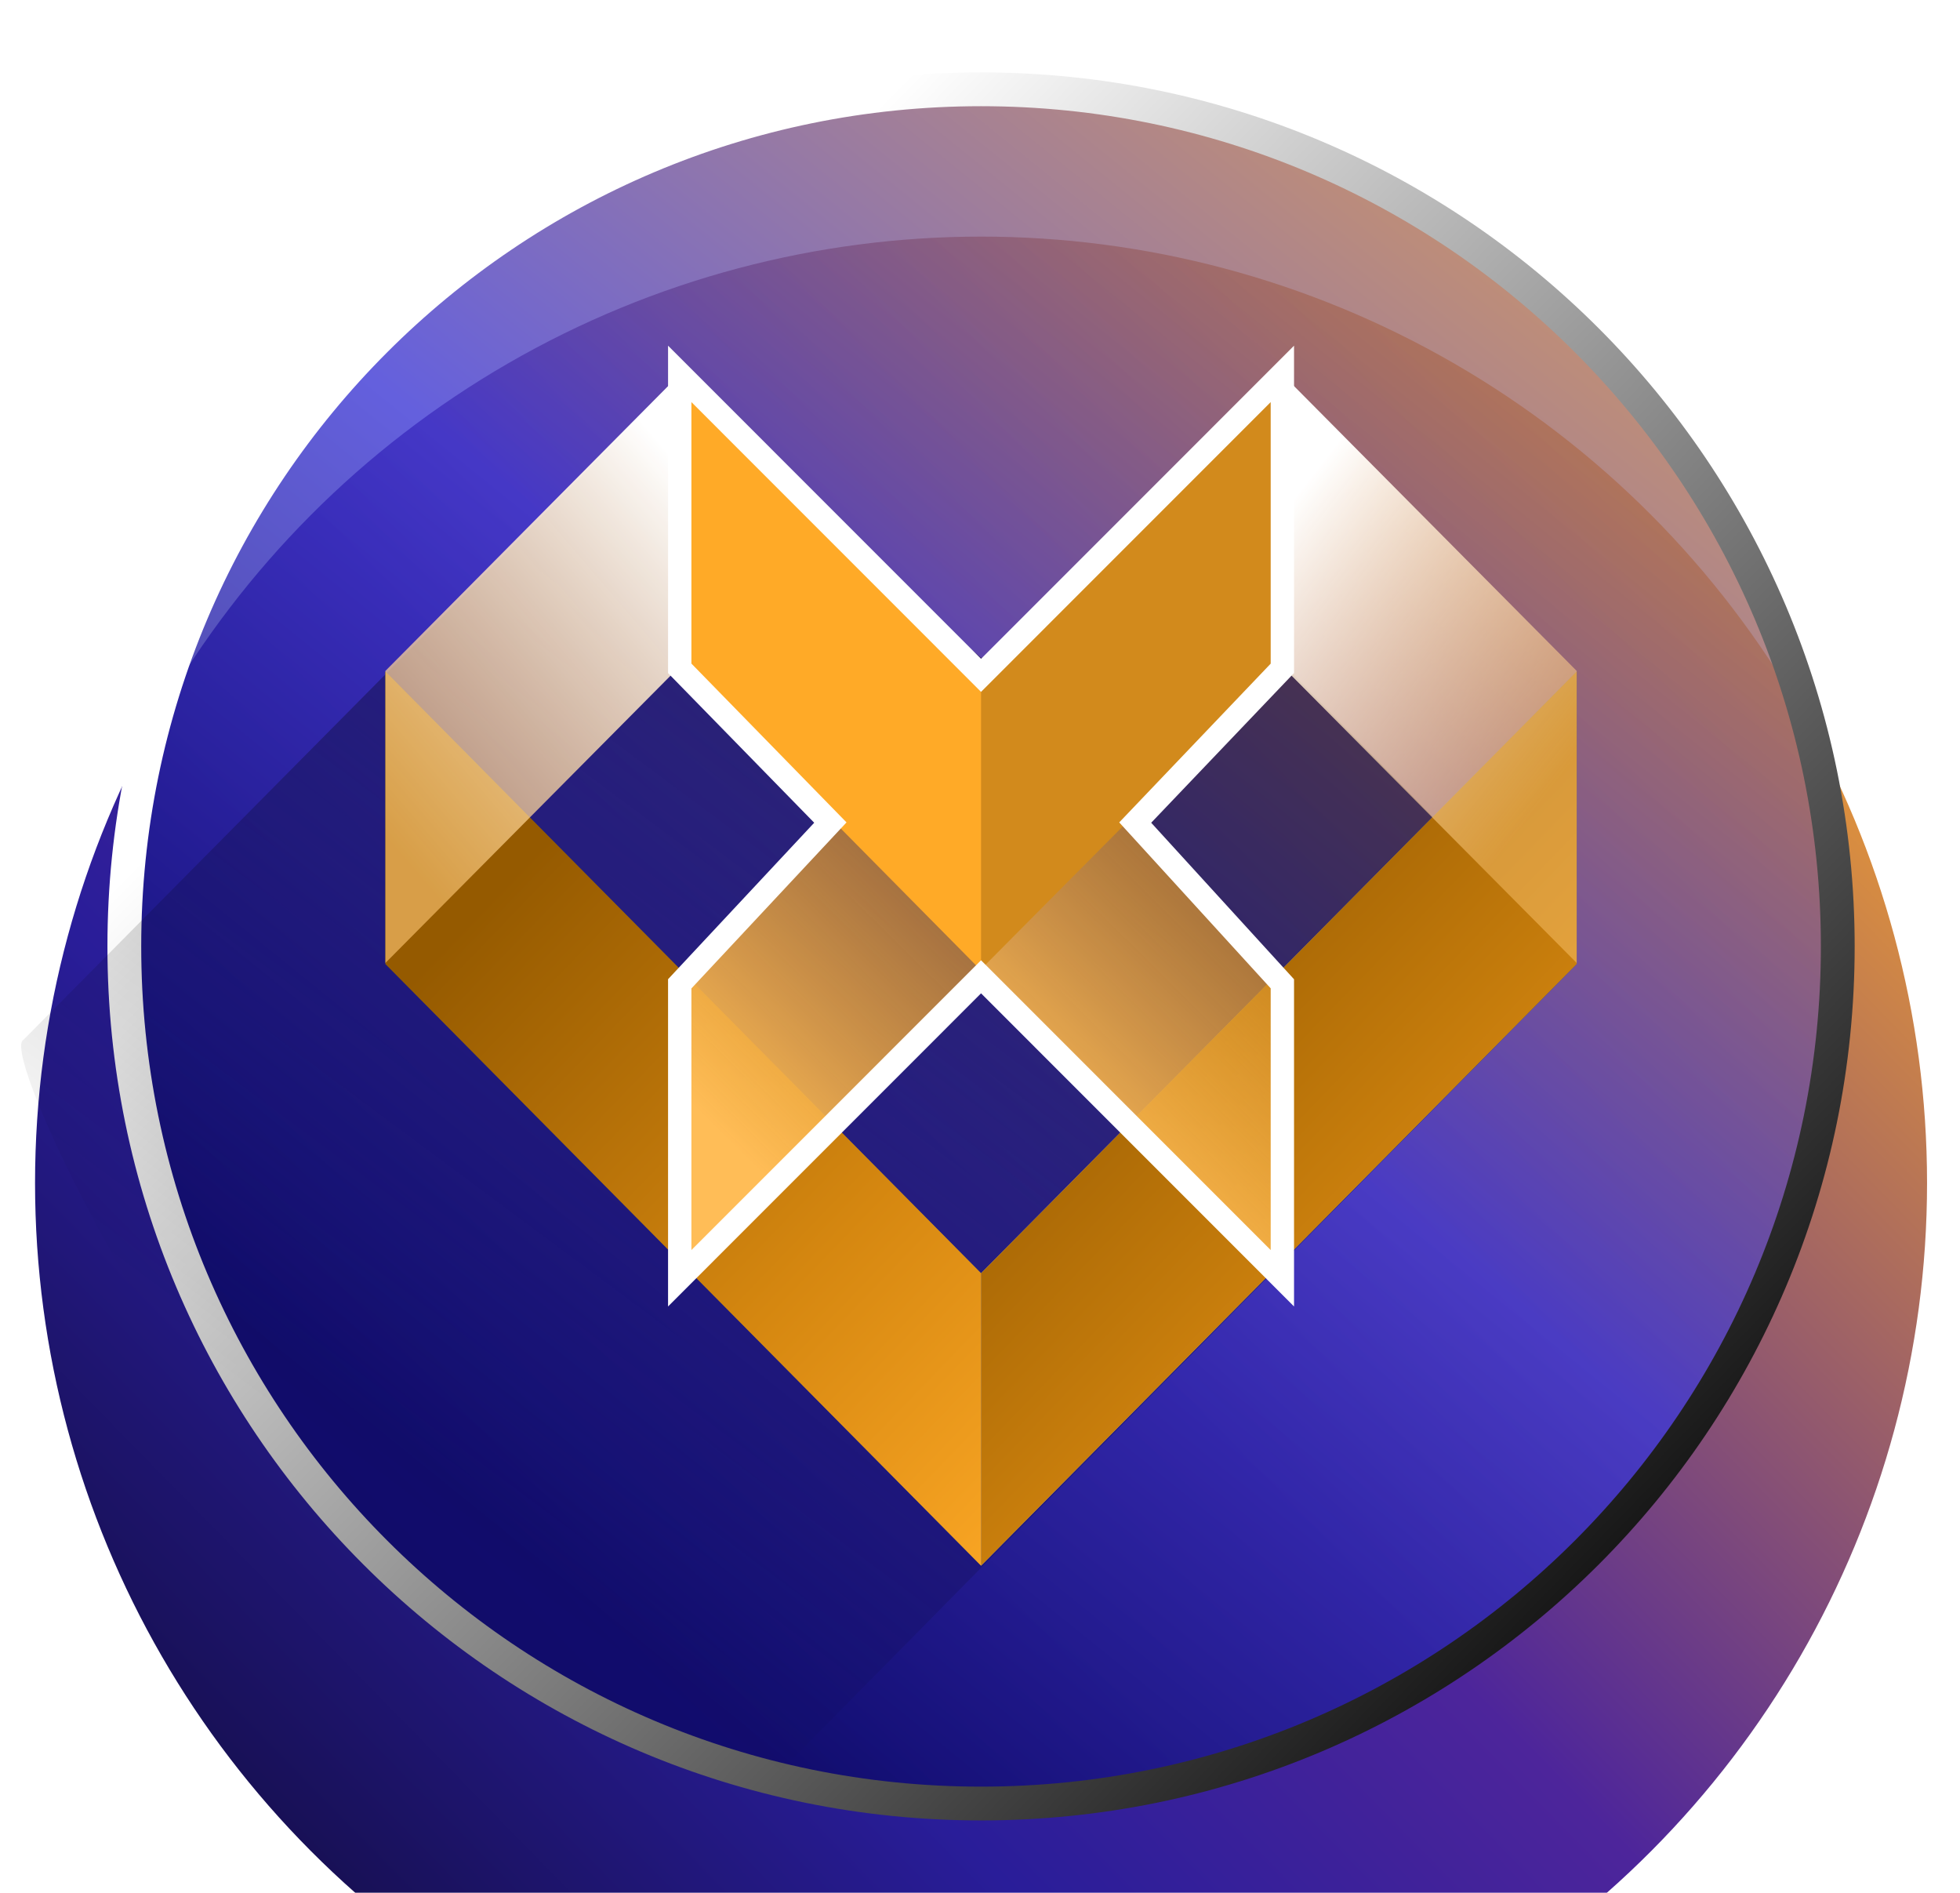 <svg width="58" height="56" viewBox="0 0 58 56" fill="none" xmlns="http://www.w3.org/2000/svg">
<g filter="url(#filter0_i_2878_3647)">
<ellipse cx="29.031" cy="28" rx="27.994" ry="28" fill="url(#paint0_linear_2878_3647)"/>
</g>
<path d="M54.383 28C54.383 42.005 43.032 53.358 29.031 53.358C15.029 53.358 3.679 42.005 3.679 28C3.679 13.995 15.029 2.642 29.031 2.642C43.032 2.642 54.383 13.995 54.383 28Z" fill="url(#paint1_linear_2878_3647)" fill-opacity="0.8"/>
<path d="M54.383 28C54.383 42.005 43.032 53.358 29.031 53.358C15.029 53.358 3.679 42.005 3.679 28C3.679 13.995 15.029 2.642 29.031 2.642C43.032 2.642 54.383 13.995 54.383 28Z" stroke="url(#paint2_linear_2878_3647)" style="mix-blend-mode:overlay"/>
<path opacity="0.6" d="M20.91 54.617L46.657 28.518L38.19 19.877L29.031 19.457L19.7 11.58L0.692 30.765C0.091 31.066 3.621 38.98 10.105 47.389C16.59 55.799 16.907 55.518 20.91 54.617Z" fill="url(#paint3_linear_2878_3647)"/>
<path d="M29.031 46.321L46.657 28.52V19.867L29.031 37.669V46.321Z" fill="url(#paint4_linear_2878_3647)"/>
<path d="M29.031 46.321L11.405 28.52V19.867L29.031 37.669V46.321Z" fill="url(#paint5_linear_2878_3647)"/>
<path d="M29.031 46.321L46.657 28.52V19.867L29.031 37.669V46.321Z" fill="url(#paint6_linear_2878_3647)"/>
<path d="M46.657 28.49L37.935 19.703V11.062L46.657 19.849V28.49Z" fill="url(#paint7_linear_2878_3647)"/>
<path d="M29.031 46.321L11.405 28.52V19.867L29.031 37.669V46.321Z" fill="url(#paint8_linear_2878_3647)"/>
<path d="M29.067 19.98L20.128 28.983V37.628L29.067 28.625V19.98Z" fill="url(#paint9_linear_2878_3647)"/>
<path d="M29.031 19.98L37.935 28.983V37.628L29.031 28.625V19.98Z" fill="url(#paint10_linear_2878_3647)"/>
<path d="M11.405 28.49L20.128 19.703V11.062L11.405 19.849V28.49Z" fill="url(#paint11_linear_2878_3647)"/>
<path d="M28.995 28.71L37.935 19.706V11.062L28.995 20.065V28.71Z" fill="#D28A1C"/>
<path d="M29.031 28.71L20.128 19.706V11.062L29.031 20.065V28.71Z" fill="#FFAA27"/>
<path fill-rule="evenodd" clip-rule="evenodd" d="M19.769 10.227L29.031 19.491L38.293 10.227V19.911L34.066 24.341L38.293 28.972V38.652L29.031 29.388L19.769 38.652V28.97L24.094 24.341L19.769 19.914V10.227ZM20.46 11.896V19.632L25.05 24.331L20.46 29.243V36.983L29.031 28.41L37.602 36.983V29.24L33.12 24.331L37.602 19.634V11.896L29.031 20.469L20.46 11.896Z" fill="white"/>
<defs>
<filter id="filter0_i_2878_3647" x="1.037" y="0" width="55.987" height="62" filterUnits="userSpaceOnUse" color-interpolation-filters="sRGB">
<feFlood flood-opacity="0" result="BackgroundImageFix"/>
<feBlend mode="normal" in="SourceGraphic" in2="BackgroundImageFix" result="shape"/>
<feColorMatrix in="SourceAlpha" type="matrix" values="0 0 0 0 0 0 0 0 0 0 0 0 0 0 0 0 0 0 127 0" result="hardAlpha"/>
<feOffset dy="7"/>
<feGaussianBlur stdDeviation="3"/>
<feComposite in2="hardAlpha" operator="arithmetic" k2="-1" k3="1"/>
<feColorMatrix type="matrix" values="0 0 0 0 1 0 0 0 0 1 0 0 0 0 1 0 0 0 0.3 0"/>
<feBlend mode="normal" in2="shape" result="effect1_innerShadow_2878_3647"/>
</filter>
<linearGradient id="paint0_linear_2878_3647" x1="51.212" y1="3.672" x2="4.392" y2="49.563" gradientUnits="userSpaceOnUse">
<stop stop-color="#FFAA27"/>
<stop offset="0.504" stop-color="#4D259B"/>
<stop offset="0.715" stop-color="#291D99"/>
<stop offset="1" stop-color="#120C40"/>
</linearGradient>
<linearGradient id="paint1_linear_2878_3647" x1="53.026" y1="-5.5" x2="13.024" y2="43.992" gradientUnits="userSpaceOnUse">
<stop stop-color="#FB9800"/>
<stop offset="0.62" stop-color="#3D38D5"/>
<stop offset="1" stop-color="#0C0965"/>
</linearGradient>
<linearGradient id="paint2_linear_2878_3647" x1="16.334" y1="13.005" x2="52.137" y2="48.036" gradientUnits="userSpaceOnUse">
<stop stop-color="white"/>
<stop offset="1"/>
</linearGradient>
<linearGradient id="paint3_linear_2878_3647" x1="30.521" y1="24.563" x2="14" y2="46.783" gradientUnits="userSpaceOnUse">
<stop stop-opacity="0.71"/>
<stop offset="0.979" stop-opacity="0"/>
</linearGradient>
<linearGradient id="paint4_linear_2878_3647" x1="29.031" y1="33.094" x2="46.657" y2="33.094" gradientUnits="userSpaceOnUse">
<stop stop-color="#A5ABB2"/>
<stop offset="0.21" stop-color="#9FA5AC"/>
<stop offset="0.49" stop-color="#8C939A"/>
<stop offset="0.83" stop-color="#6F767E"/>
<stop offset="1" stop-color="#5D656D"/>
</linearGradient>
<linearGradient id="paint5_linear_2878_3647" x1="11.405" y1="33.094" x2="29.031" y2="33.094" gradientUnits="userSpaceOnUse">
<stop stop-color="#3E4147"/>
<stop offset="0.3" stop-color="#44474D"/>
<stop offset="0.71" stop-color="#56585F"/>
<stop offset="1" stop-color="#67686F"/>
</linearGradient>
<linearGradient id="paint6_linear_2878_3647" x1="71.163" y1="59.858" x2="34.332" y2="24.33" gradientUnits="userSpaceOnUse">
<stop stop-color="#FFAA27"/>
<stop offset="0.21" stop-color="#FFAA27"/>
<stop offset="0.49" stop-color="#FFAA27"/>
<stop offset="0.72" stop-color="#D58710"/>
<stop offset="1" stop-color="#955A00"/>
</linearGradient>
<linearGradient id="paint7_linear_2878_3647" x1="37.693" y1="15.531" x2="46.629" y2="22.473" gradientUnits="userSpaceOnUse">
<stop stop-color="white"/>
<stop offset="1" stop-color="#FFC772" stop-opacity="0.47"/>
</linearGradient>
<linearGradient id="paint8_linear_2878_3647" x1="53.538" y1="59.858" x2="16.706" y2="24.33" gradientUnits="userSpaceOnUse">
<stop stop-color="#FFAA27"/>
<stop offset="0.21" stop-color="#FFAA27"/>
<stop offset="0.49" stop-color="#FFAA27"/>
<stop offset="0.72" stop-color="#D58710"/>
<stop offset="1" stop-color="#955A00"/>
</linearGradient>
<linearGradient id="paint9_linear_2878_3647" x1="20.737" y1="32.943" x2="28.722" y2="24.856" gradientUnits="userSpaceOnUse">
<stop stop-color="#FFBD57"/>
<stop offset="1" stop-color="#D28A1C" stop-opacity="0.62"/>
</linearGradient>
<linearGradient id="paint10_linear_2878_3647" x1="29.638" y1="32.943" x2="37.623" y2="24.889" gradientUnits="userSpaceOnUse">
<stop stop-color="#FFBD57"/>
<stop offset="1" stop-color="#D28A1C" stop-opacity="0.62"/>
</linearGradient>
<linearGradient id="paint11_linear_2878_3647" x1="20.333" y1="14.041" x2="9.906" y2="22.968" gradientUnits="userSpaceOnUse">
<stop stop-color="white"/>
<stop offset="1" stop-color="#FFC772" stop-opacity="0.63"/>
</linearGradient>
</defs>
</svg>
